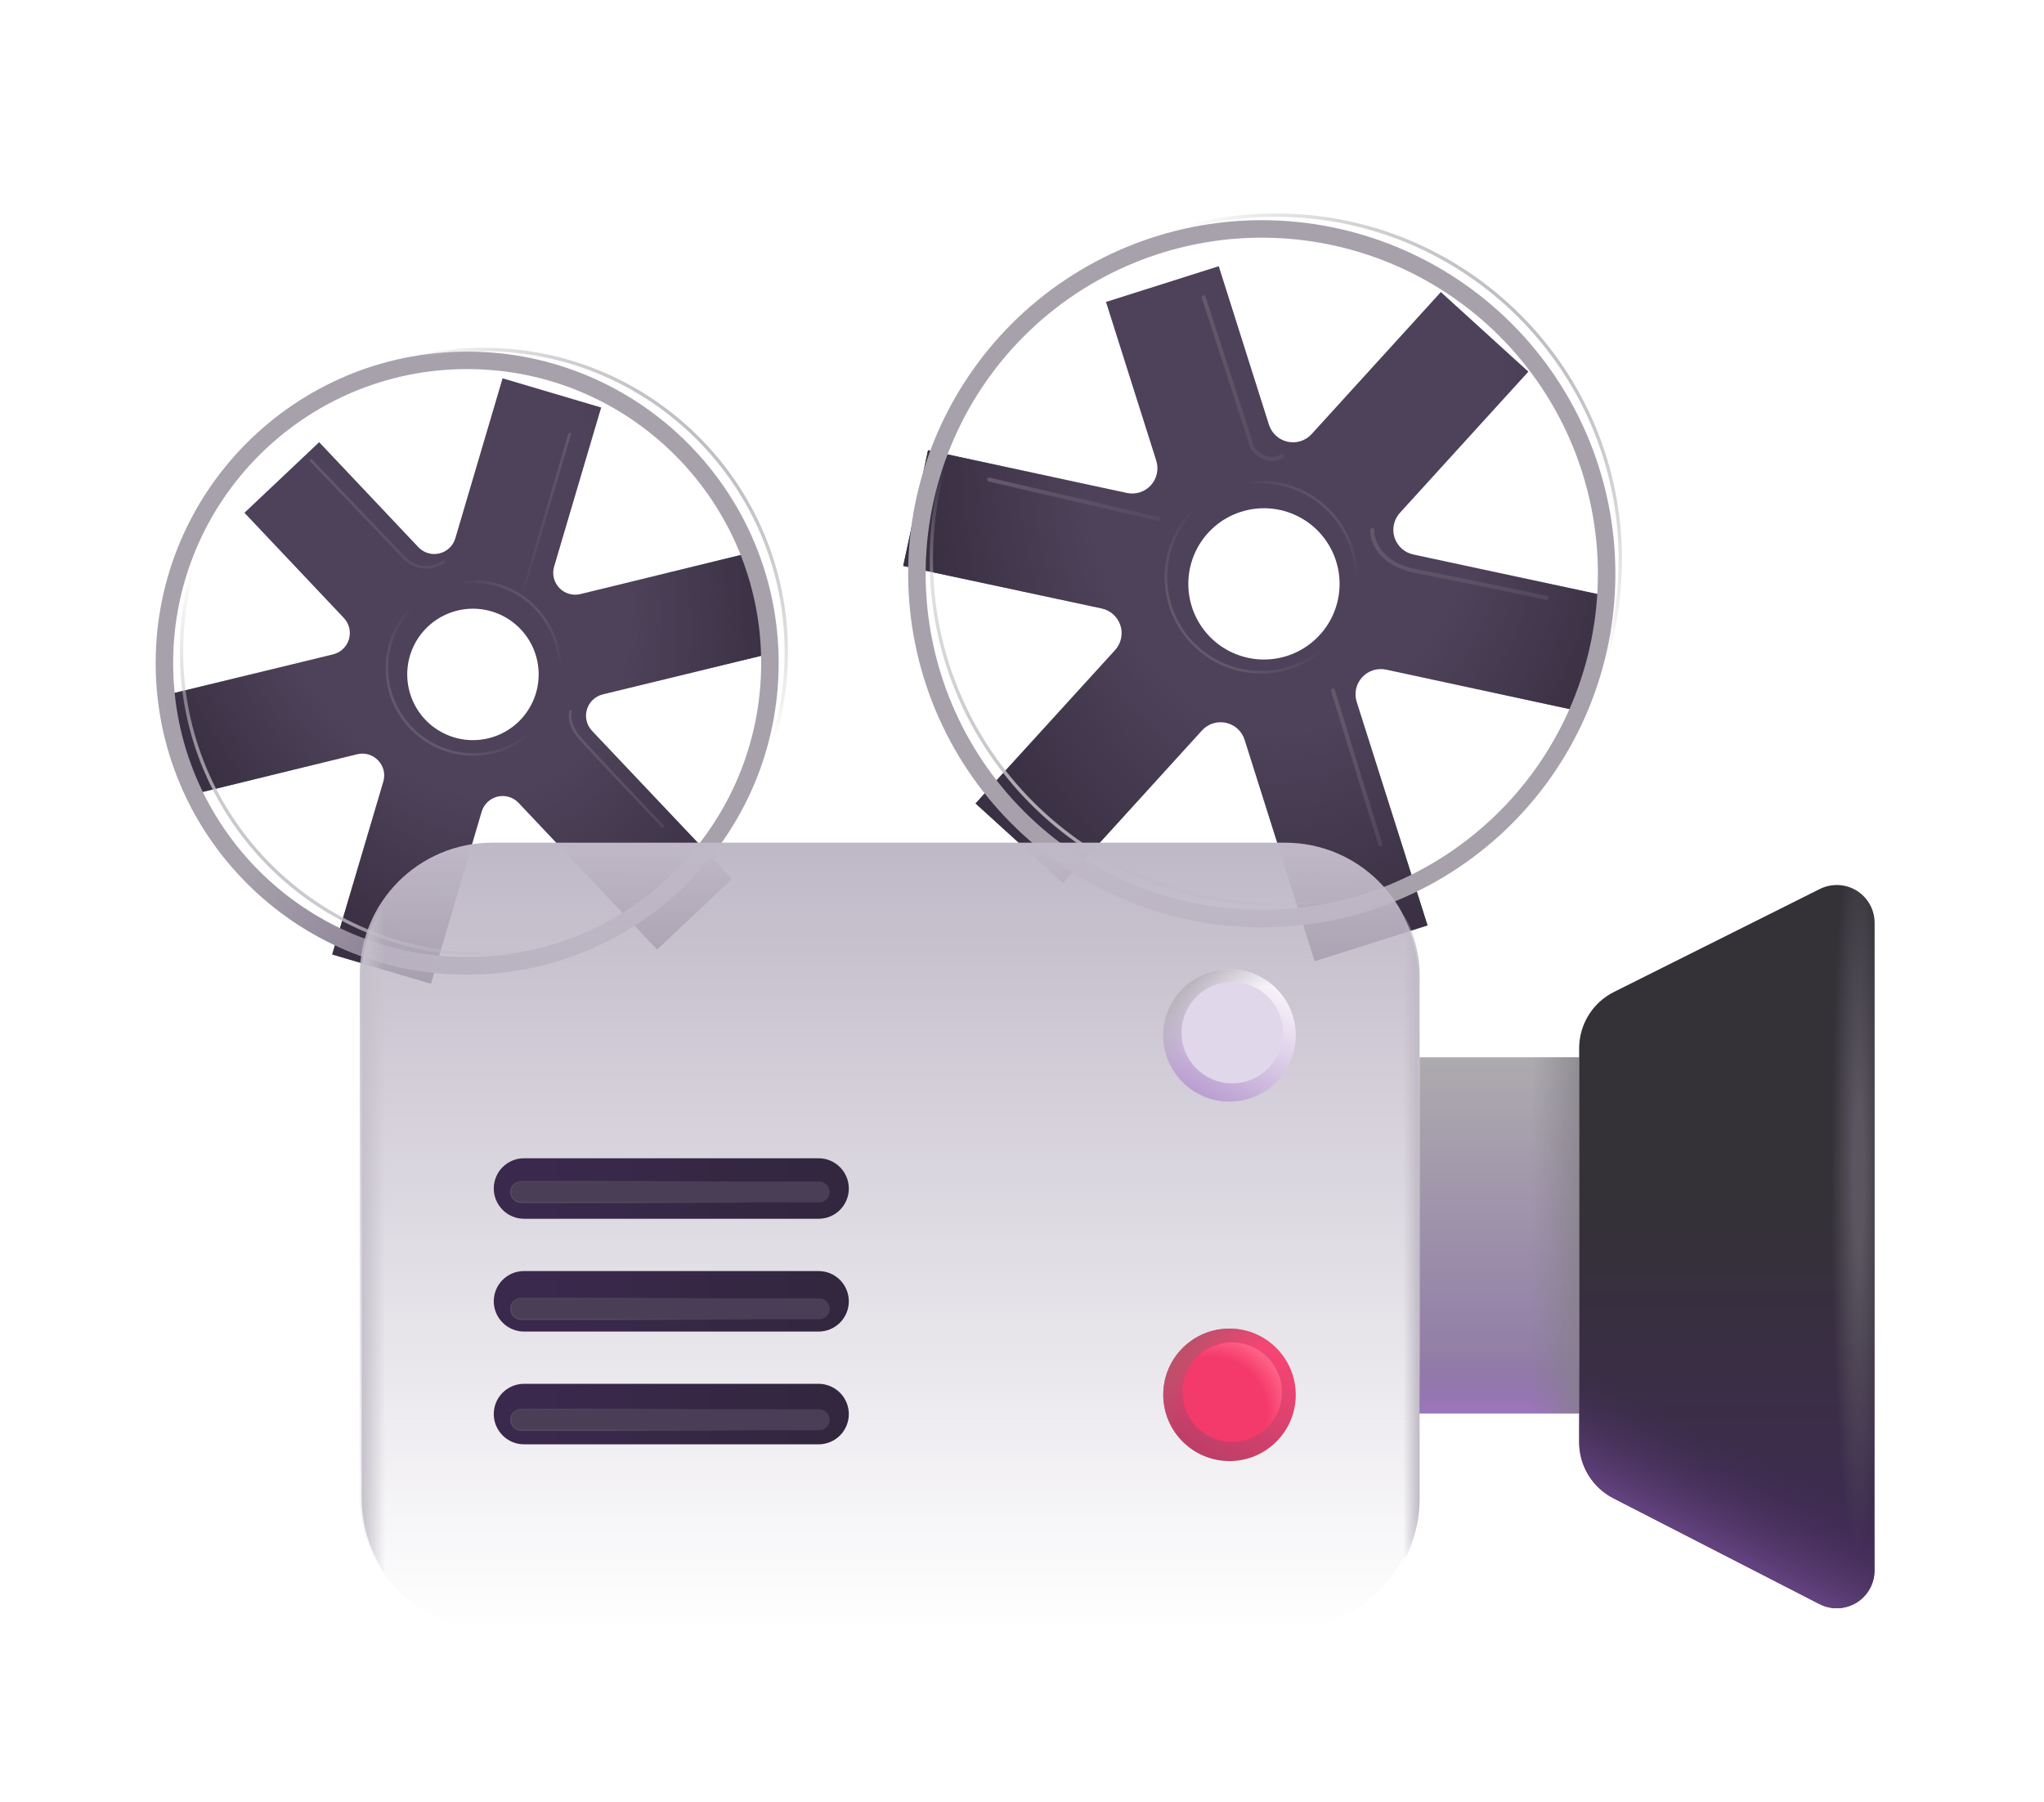 <svg width="76" height="67" viewBox="0 0 76 67" fill="none" xmlns="http://www.w3.org/2000/svg">
<g clip-path="url(#clip0_1078_4631)">
<g filter="url(#filter0_i_1078_4631)">
<path fill-rule="evenodd" clip-rule="evenodd" d="M45.316 9.648L41.123 10.977L42.992 16.879C43.041 17.035 43.049 17.202 43.014 17.362C42.979 17.523 42.902 17.671 42.792 17.792C42.681 17.914 42.541 18.004 42.385 18.055C42.229 18.105 42.062 18.113 41.902 18.079L34.507 16.49L33.584 20.791L40.964 22.375C41.125 22.41 41.274 22.486 41.396 22.597C41.518 22.707 41.609 22.848 41.66 23.005C41.71 23.162 41.718 23.329 41.683 23.49C41.648 23.651 41.572 23.8 41.461 23.922L36.274 29.624L39.527 32.582L44.691 26.91C44.801 26.788 44.942 26.698 45.099 26.648C45.256 26.598 45.423 26.59 45.584 26.625C45.745 26.66 45.894 26.737 46.016 26.848C46.137 26.959 46.227 27.1 46.277 27.257L48.884 35.484L53.077 34.157L50.445 25.846C50.395 25.69 50.388 25.523 50.423 25.363C50.459 25.203 50.536 25.054 50.646 24.933C50.757 24.812 50.897 24.722 51.053 24.672C51.21 24.622 51.376 24.614 51.537 24.648L58.716 26.191L59.639 21.89L52.547 20.366C52.386 20.332 52.237 20.255 52.115 20.145C51.993 20.034 51.902 19.893 51.851 19.737C51.801 19.58 51.793 19.412 51.828 19.251C51.863 19.09 51.939 18.942 52.05 18.82L56.827 13.569L53.574 10.609L48.769 15.89C48.658 16.012 48.517 16.102 48.36 16.152C48.203 16.202 48.035 16.209 47.874 16.174C47.714 16.138 47.565 16.061 47.443 15.95C47.322 15.839 47.232 15.698 47.182 15.541L45.316 9.648ZM46.915 24.271C47.291 24.282 47.665 24.217 48.016 24.081C48.366 23.945 48.686 23.739 48.956 23.477C49.226 23.215 49.44 22.901 49.587 22.555C49.733 22.208 49.809 21.836 49.809 21.46C49.809 21.084 49.733 20.711 49.587 20.365C49.44 20.018 49.226 19.705 48.956 19.442C48.686 19.18 48.366 18.975 48.016 18.839C47.665 18.702 47.291 18.638 46.915 18.648C46.183 18.67 45.489 18.975 44.979 19.5C44.469 20.025 44.184 20.728 44.184 21.46C44.184 22.192 44.469 22.895 44.979 23.42C45.489 23.945 46.183 24.25 46.915 24.271Z" fill="#4D4259"/>
<path fill-rule="evenodd" clip-rule="evenodd" d="M45.316 9.648L41.123 10.977L42.992 16.879C43.041 17.035 43.049 17.202 43.014 17.362C42.979 17.523 42.902 17.671 42.792 17.792C42.681 17.914 42.541 18.004 42.385 18.055C42.229 18.105 42.062 18.113 41.902 18.079L34.507 16.49L33.584 20.791L40.964 22.375C41.125 22.41 41.274 22.486 41.396 22.597C41.518 22.707 41.609 22.848 41.66 23.005C41.71 23.162 41.718 23.329 41.683 23.49C41.648 23.651 41.572 23.8 41.461 23.922L36.274 29.624L39.527 32.582L44.691 26.91C44.801 26.788 44.942 26.698 45.099 26.648C45.256 26.598 45.423 26.59 45.584 26.625C45.745 26.66 45.894 26.737 46.016 26.848C46.137 26.959 46.227 27.1 46.277 27.257L48.884 35.484L53.077 34.157L50.445 25.846C50.395 25.69 50.388 25.523 50.423 25.363C50.459 25.203 50.536 25.054 50.646 24.933C50.757 24.812 50.897 24.722 51.053 24.672C51.21 24.622 51.376 24.614 51.537 24.648L58.716 26.191L59.639 21.89L52.547 20.366C52.386 20.332 52.237 20.255 52.115 20.145C51.993 20.034 51.902 19.893 51.851 19.737C51.801 19.58 51.793 19.412 51.828 19.251C51.863 19.09 51.939 18.942 52.05 18.82L56.827 13.569L53.574 10.609L48.769 15.89C48.658 16.012 48.517 16.102 48.36 16.152C48.203 16.202 48.035 16.209 47.874 16.174C47.714 16.138 47.565 16.061 47.443 15.95C47.322 15.839 47.232 15.698 47.182 15.541L45.316 9.648ZM46.915 24.271C47.291 24.282 47.665 24.217 48.016 24.081C48.366 23.945 48.686 23.739 48.956 23.477C49.226 23.215 49.44 22.901 49.587 22.555C49.733 22.208 49.809 21.836 49.809 21.46C49.809 21.084 49.733 20.711 49.587 20.365C49.44 20.018 49.226 19.705 48.956 19.442C48.686 19.18 48.366 18.975 48.016 18.839C47.665 18.702 47.291 18.638 46.915 18.648C46.183 18.67 45.489 18.975 44.979 19.5C44.469 20.025 44.184 20.728 44.184 21.46C44.184 22.192 44.469 22.895 44.979 23.42C45.489 23.945 46.183 24.25 46.915 24.271Z" fill="url(#paint0_radial_1078_4631)"/>
</g>
<g filter="url(#filter1_i_1078_4631)">
<path fill-rule="evenodd" clip-rule="evenodd" d="M11.867 16.191L9.089 18.816L12.785 22.727C12.883 22.831 12.952 22.959 12.986 23.097C13.019 23.236 13.015 23.381 12.975 23.518C12.934 23.655 12.859 23.779 12.756 23.877C12.653 23.976 12.525 24.046 12.387 24.08L6 25.634L6.905 29.348L13.28 27.794C13.889 27.647 14.431 28.216 14.252 28.816L12.354 35.238L16.02 36.323L17.909 29.93C17.95 29.793 18.026 29.669 18.13 29.57C18.234 29.472 18.362 29.403 18.501 29.369C18.64 29.336 18.785 29.34 18.922 29.381C19.06 29.422 19.184 29.498 19.282 29.602L24.434 35.051L27.213 32.426L22.01 26.92C21.913 26.817 21.844 26.689 21.811 26.551C21.778 26.412 21.782 26.268 21.823 26.131C21.863 25.995 21.938 25.871 22.041 25.773C22.144 25.674 22.27 25.605 22.409 25.57L28.608 24.059L27.703 20.346L21.579 21.839C21.44 21.873 21.294 21.87 21.156 21.829C21.019 21.789 20.894 21.713 20.795 21.609C20.696 21.505 20.627 21.377 20.593 21.238C20.559 21.098 20.563 20.952 20.604 20.815L22.352 14.902L18.687 13.816L16.929 19.767C16.888 19.904 16.812 20.028 16.708 20.127C16.604 20.225 16.476 20.294 16.337 20.327C16.198 20.361 16.052 20.357 15.915 20.316C15.778 20.275 15.654 20.199 15.556 20.095L11.867 16.191ZM18.649 27.026C19.233 26.744 19.68 26.241 19.893 25.629C20.106 25.017 20.067 24.346 19.785 23.762C19.503 23.179 19 22.731 18.388 22.518C17.776 22.305 17.105 22.344 16.521 22.627C15.938 22.909 15.49 23.411 15.277 24.023C15.172 24.326 15.127 24.647 15.146 24.968C15.164 25.288 15.246 25.601 15.386 25.89C15.525 26.179 15.721 26.438 15.96 26.651C16.2 26.864 16.479 27.029 16.782 27.134C17.394 27.347 18.066 27.308 18.649 27.026Z" fill="#4D4259"/>
<path fill-rule="evenodd" clip-rule="evenodd" d="M11.867 16.191L9.089 18.816L12.785 22.727C12.883 22.831 12.952 22.959 12.986 23.097C13.019 23.236 13.015 23.381 12.975 23.518C12.934 23.655 12.859 23.779 12.756 23.877C12.653 23.976 12.525 24.046 12.387 24.08L6 25.634L6.905 29.348L13.28 27.794C13.889 27.647 14.431 28.216 14.252 28.816L12.354 35.238L16.02 36.323L17.909 29.93C17.95 29.793 18.026 29.669 18.13 29.57C18.234 29.472 18.362 29.403 18.501 29.369C18.64 29.336 18.785 29.34 18.922 29.381C19.06 29.422 19.184 29.498 19.282 29.602L24.434 35.051L27.213 32.426L22.01 26.92C21.913 26.817 21.844 26.689 21.811 26.551C21.778 26.412 21.782 26.268 21.823 26.131C21.863 25.995 21.938 25.871 22.041 25.773C22.144 25.674 22.27 25.605 22.409 25.57L28.608 24.059L27.703 20.346L21.579 21.839C21.44 21.873 21.294 21.87 21.156 21.829C21.019 21.789 20.894 21.713 20.795 21.609C20.696 21.505 20.627 21.377 20.593 21.238C20.559 21.098 20.563 20.952 20.604 20.815L22.352 14.902L18.687 13.816L16.929 19.767C16.888 19.904 16.812 20.028 16.708 20.127C16.604 20.225 16.476 20.294 16.337 20.327C16.198 20.361 16.052 20.357 15.915 20.316C15.778 20.275 15.654 20.199 15.556 20.095L11.867 16.191ZM18.649 27.026C19.233 26.744 19.68 26.241 19.893 25.629C20.106 25.017 20.067 24.346 19.785 23.762C19.503 23.179 19 22.731 18.388 22.518C17.776 22.305 17.105 22.344 16.521 22.627C15.938 22.909 15.49 23.411 15.277 24.023C15.172 24.326 15.127 24.647 15.146 24.968C15.164 25.288 15.246 25.601 15.386 25.89C15.525 26.179 15.721 26.438 15.96 26.651C16.2 26.864 16.479 27.029 16.782 27.134C17.394 27.347 18.066 27.308 18.649 27.026Z" fill="url(#paint1_radial_1078_4631)"/>
</g>
<g filter="url(#filter2_i_1078_4631)">
<path d="M59.738 21.459C59.738 24.86 58.387 28.122 55.982 30.526C53.577 32.931 50.316 34.282 46.915 34.282C43.514 34.282 40.253 32.931 37.848 30.526C35.443 28.122 34.092 24.86 34.092 21.459C34.092 18.059 35.443 14.797 37.848 12.392C40.253 9.988 43.514 8.637 46.915 8.637C50.316 8.637 53.577 9.988 55.982 12.392C58.387 14.797 59.738 18.059 59.738 21.459Z" stroke="#A6A1AB" stroke-width="0.65"/>
</g>
<g filter="url(#filter3_i_1078_4631)">
<path d="M17.37 36.038C23.587 36.038 28.627 30.998 28.627 24.78C28.627 18.563 23.587 13.523 17.37 13.523C11.152 13.523 6.113 18.563 6.113 24.78C6.113 30.998 11.152 36.038 17.37 36.038Z" stroke="#A6A1AB" stroke-width="0.65"/>
<path d="M17.37 36.038C23.587 36.038 28.627 30.998 28.627 24.78C28.627 18.563 23.587 13.523 17.37 13.523C11.152 13.523 6.113 18.563 6.113 24.78C6.113 30.998 11.152 36.038 17.37 36.038Z" stroke="url(#paint2_radial_1078_4631)" stroke-width="0.65"/>
</g>
<g filter="url(#filter4_f_1078_4631)">
<path d="M47.438 33.617C54.512 33.617 60.246 27.883 60.246 20.809C60.246 13.735 54.512 8 47.438 8C40.364 8 34.629 13.735 34.629 20.809C34.629 27.883 40.364 33.617 47.438 33.617Z" stroke="url(#paint3_linear_1078_4631)" stroke-width="0.125"/>
<path d="M47.438 33.617C54.512 33.617 60.246 27.883 60.246 20.809C60.246 13.735 54.512 8 47.438 8C40.364 8 34.629 13.735 34.629 20.809C34.629 27.883 40.364 33.617 47.438 33.617Z" stroke="url(#paint4_linear_1078_4631)" stroke-width="0.125"/>
</g>
<g filter="url(#filter5_f_1078_4631)">
<path d="M17.993 35.482C24.202 35.482 29.236 30.448 29.236 24.239C29.236 18.03 24.202 12.996 17.993 12.996C11.784 12.996 6.75 18.03 6.75 24.239C6.75 30.448 11.784 35.482 17.993 35.482Z" stroke="url(#paint5_linear_1078_4631)" stroke-width="0.125"/>
<path d="M17.993 35.482C24.202 35.482 29.236 30.448 29.236 24.239C29.236 18.03 24.202 12.996 17.993 12.996C11.784 12.996 6.75 18.03 6.75 24.239C6.75 30.448 11.784 35.482 17.993 35.482Z" stroke="url(#paint6_linear_1078_4631)" stroke-width="0.125"/>
</g>
<g filter="url(#filter6_iiii_1078_4631)">
<path d="M13.451 36.305C13.451 33.586 15.654 31.383 18.373 31.383H47.862C50.581 31.383 52.784 33.586 52.784 36.305V55.72C52.784 57.026 52.265 58.278 51.342 59.201C50.419 60.124 49.167 60.642 47.862 60.642H18.37C17.065 60.642 15.813 60.124 14.89 59.201C13.967 58.278 13.448 57.026 13.448 55.72L13.451 36.305Z" fill="url(#paint7_linear_1078_4631)"/>
</g>
<path d="M13.451 36.305C13.451 33.586 15.654 31.383 18.373 31.383H47.862C50.581 31.383 52.784 33.586 52.784 36.305V55.72C52.784 57.026 52.265 58.278 51.342 59.201C50.419 60.124 49.167 60.642 47.862 60.642H18.37C17.065 60.642 15.813 60.124 14.89 59.201C13.967 58.278 13.448 57.026 13.448 55.72L13.451 36.305Z" fill="url(#paint8_linear_1078_4631)"/>
<path d="M13.451 36.305C13.451 33.586 15.654 31.383 18.373 31.383H47.862C50.581 31.383 52.784 33.586 52.784 36.305V55.72C52.784 57.026 52.265 58.278 51.342 59.201C50.419 60.124 49.167 60.642 47.862 60.642H18.37C17.065 60.642 15.813 60.124 14.89 59.201C13.967 58.278 13.448 57.026 13.448 55.72L13.451 36.305Z" fill="url(#paint9_linear_1078_4631)"/>
<path d="M18.359 44.191C18.359 43.893 18.477 43.607 18.688 43.396C18.899 43.185 19.185 43.066 19.484 43.066H30.436C30.734 43.066 31.02 43.185 31.232 43.396C31.442 43.607 31.561 43.893 31.561 44.191C31.561 44.49 31.442 44.776 31.232 44.987C31.02 45.198 30.734 45.316 30.436 45.316H19.486C19.188 45.316 18.901 45.198 18.691 44.987C18.48 44.776 18.359 44.49 18.359 44.191Z" fill="url(#paint10_linear_1078_4631)"/>
<path d="M18.359 48.385C18.359 48.086 18.477 47.8 18.688 47.589C18.899 47.378 19.185 47.26 19.484 47.26H30.436C30.734 47.26 31.02 47.378 31.232 47.589C31.442 47.8 31.561 48.086 31.561 48.385C31.561 48.683 31.442 48.969 31.232 49.18C31.02 49.391 30.734 49.51 30.436 49.51H19.486C19.188 49.51 18.901 49.391 18.691 49.18C18.48 48.969 18.359 48.683 18.359 48.385Z" fill="url(#paint11_linear_1078_4631)"/>
<path d="M18.359 52.578C18.359 52.28 18.477 51.994 18.688 51.783C18.899 51.572 19.185 51.453 19.484 51.453H30.436C30.734 51.453 31.02 51.572 31.232 51.783C31.442 51.994 31.561 52.28 31.561 52.578C31.561 52.877 31.442 53.163 31.232 53.374C31.02 53.585 30.734 53.703 30.436 53.703H19.486C19.188 53.703 18.901 53.585 18.691 53.374C18.48 53.163 18.359 52.877 18.359 52.578Z" fill="url(#paint12_linear_1078_4631)"/>
<g filter="url(#filter7_d_1078_4631)">
<path d="M45.816 40.86C47.176 40.86 48.279 39.757 48.279 38.397C48.279 37.036 47.176 35.934 45.816 35.934C44.455 35.934 43.352 37.036 43.352 38.397C43.352 39.757 44.455 40.86 45.816 40.86Z" fill="url(#paint13_linear_1078_4631)"/>
<path d="M45.816 40.86C47.176 40.86 48.279 39.757 48.279 38.397C48.279 37.036 47.176 35.934 45.816 35.934C44.455 35.934 43.352 37.036 43.352 38.397C43.352 39.757 44.455 40.86 45.816 40.86Z" fill="url(#paint14_radial_1078_4631)"/>
</g>
<g filter="url(#filter8_f_1078_4631)">
<path d="M45.816 40.281C46.856 40.281 47.7 39.437 47.7 38.396C47.7 37.355 46.856 36.512 45.816 36.512C44.775 36.512 43.931 37.355 43.931 38.396C43.931 39.437 44.775 40.281 45.816 40.281Z" fill="#E1D7EB"/>
</g>
<g filter="url(#filter9_d_1078_4631)">
<path d="M45.816 54.225C47.176 54.225 48.279 53.123 48.279 51.762C48.279 50.402 47.176 49.299 45.816 49.299C44.455 49.299 43.352 50.402 43.352 51.762C43.352 53.123 44.455 54.225 45.816 54.225Z" fill="url(#paint15_linear_1078_4631)"/>
<path d="M45.816 54.225C47.176 54.225 48.279 53.123 48.279 51.762C48.279 50.402 47.176 49.299 45.816 49.299C44.455 49.299 43.352 50.402 43.352 51.762C43.352 53.123 44.455 54.225 45.816 54.225Z" fill="url(#paint16_radial_1078_4631)"/>
</g>
<g filter="url(#filter10_f_1078_4631)">
<path d="M45.816 53.612C46.837 53.612 47.665 52.785 47.665 51.763C47.665 50.742 46.837 49.914 45.816 49.914C44.794 49.914 43.967 50.742 43.967 51.763C43.967 52.785 44.794 53.612 45.816 53.612Z" fill="#F4396B"/>
<path d="M45.816 53.612C46.837 53.612 47.665 52.785 47.665 51.763C47.665 50.742 46.837 49.914 45.816 49.914C44.794 49.914 43.967 50.742 43.967 51.763C43.967 52.785 44.794 53.612 45.816 53.612Z" fill="url(#paint17_radial_1078_4631)"/>
</g>
<path d="M52.784 39.312H58.716V52.55H52.784V39.312Z" fill="url(#paint18_linear_1078_4631)"/>
<path d="M52.784 39.312H58.716V52.55H52.784V39.312Z" fill="url(#paint19_linear_1078_4631)"/>
<path d="M52.784 39.312H58.716V52.55H52.784V39.312Z" fill="url(#paint20_linear_1078_4631)"/>
<g filter="url(#filter11_i_1078_4631)">
<path d="M69.701 34.063C69.701 33.823 69.64 33.587 69.523 33.378C69.406 33.169 69.238 32.993 69.034 32.867C68.831 32.74 68.598 32.669 68.359 32.658C68.119 32.647 67.881 32.697 67.666 32.804L60.012 36.632C59.622 36.826 59.294 37.126 59.066 37.496C58.837 37.867 58.715 38.294 58.716 38.729V53.371C58.715 53.802 58.834 54.225 59.059 54.593C59.283 54.961 59.605 55.26 59.988 55.457L67.652 59.392C67.867 59.502 68.106 59.555 68.347 59.546C68.588 59.537 68.822 59.466 69.028 59.341C69.233 59.215 69.403 59.039 69.521 58.828C69.639 58.618 69.701 58.381 69.701 58.14V34.063Z" fill="url(#paint21_linear_1078_4631)"/>
<path d="M69.701 34.063C69.701 33.823 69.64 33.587 69.523 33.378C69.406 33.169 69.238 32.993 69.034 32.867C68.831 32.74 68.598 32.669 68.359 32.658C68.119 32.647 67.881 32.697 67.666 32.804L60.012 36.632C59.622 36.826 59.294 37.126 59.066 37.496C58.837 37.867 58.715 38.294 58.716 38.729V53.371C58.715 53.802 58.834 54.225 59.059 54.593C59.283 54.961 59.605 55.26 59.988 55.457L67.652 59.392C67.867 59.502 68.106 59.555 68.347 59.546C68.588 59.537 68.822 59.466 69.028 59.341C69.233 59.215 69.403 59.039 69.521 58.828C69.639 58.618 69.701 58.381 69.701 58.14V34.063Z" fill="url(#paint22_linear_1078_4631)"/>
<path d="M69.701 34.063C69.701 33.823 69.64 33.587 69.523 33.378C69.406 33.169 69.238 32.993 69.034 32.867C68.831 32.74 68.598 32.669 68.359 32.658C68.119 32.647 67.881 32.697 67.666 32.804L60.012 36.632C59.622 36.826 59.294 37.126 59.066 37.496C58.837 37.867 58.715 38.294 58.716 38.729V53.371C58.715 53.802 58.834 54.225 59.059 54.593C59.283 54.961 59.605 55.26 59.988 55.457L67.652 59.392C67.867 59.502 68.106 59.555 68.347 59.546C68.588 59.537 68.822 59.466 69.028 59.341C69.233 59.215 69.403 59.039 69.521 58.828C69.639 58.618 69.701 58.381 69.701 58.14V34.063Z" fill="url(#paint23_radial_1078_4631)"/>
</g>
<g filter="url(#filter12_f_1078_4631)">
<path d="M30.459 43.93H19.381C19.166 43.93 18.991 44.104 18.991 44.319C18.991 44.534 19.166 44.708 19.381 44.708H30.459C30.674 44.708 30.849 44.534 30.849 44.319C30.849 44.104 30.674 43.93 30.459 43.93Z" fill="#4A3E56"/>
<path d="M30.459 43.93H19.381C19.166 43.93 18.991 44.104 18.991 44.319C18.991 44.534 19.166 44.708 19.381 44.708H30.459C30.674 44.708 30.849 44.534 30.849 44.319C30.849 44.104 30.674 43.93 30.459 43.93Z" stroke="url(#paint24_radial_1078_4631)" stroke-width="0.05"/>
</g>
<g filter="url(#filter13_f_1078_4631)">
<path d="M30.459 48.275H19.381C19.166 48.275 18.991 48.45 18.991 48.664C18.991 48.879 19.166 49.053 19.381 49.053H30.459C30.674 49.053 30.849 48.879 30.849 48.664C30.849 48.45 30.674 48.275 30.459 48.275Z" fill="#4A3E56"/>
<path d="M30.459 48.275H19.381C19.166 48.275 18.991 48.45 18.991 48.664C18.991 48.879 19.166 49.053 19.381 49.053H30.459C30.674 49.053 30.849 48.879 30.849 48.664C30.849 48.45 30.674 48.275 30.459 48.275Z" stroke="url(#paint25_radial_1078_4631)" stroke-width="0.05"/>
</g>
<g filter="url(#filter14_f_1078_4631)">
<path d="M30.459 52.4H19.381C19.166 52.4 18.991 52.575 18.991 52.789C18.991 53.004 19.166 53.178 19.381 53.178H30.459C30.674 53.178 30.849 53.004 30.849 52.789C30.849 52.575 30.674 52.4 30.459 52.4Z" fill="#4A3E56"/>
<path d="M30.459 52.4H19.381C19.166 52.4 18.991 52.575 18.991 52.789C18.991 53.004 19.166 53.178 19.381 53.178H30.459C30.674 53.178 30.849 53.004 30.849 52.789C30.849 52.575 30.674 52.4 30.459 52.4Z" stroke="url(#paint26_radial_1078_4631)" stroke-width="0.05"/>
</g>
<g filter="url(#filter15_f_1078_4631)">
<path d="M11.566 17.119L15.033 20.745C15.219 20.939 15.467 21.061 15.735 21.087C16.002 21.114 16.27 21.044 16.491 20.89" stroke="url(#paint27_linear_1078_4631)" stroke-width="0.1" stroke-linecap="round"/>
</g>
<g filter="url(#filter16_f_1078_4631)">
<path d="M44.756 11.057L46.502 16.443C46.502 16.79 47.161 17.286 47.674 16.956" stroke="url(#paint28_linear_1078_4631)" stroke-width="0.15" stroke-linecap="round"/>
</g>
<g filter="url(#filter17_f_1078_4631)">
<path d="M21.216 26.457C21.169 26.598 21.169 26.991 21.563 27.446C21.961 27.901 23.78 29.82 24.64 30.725" stroke="url(#paint29_linear_1078_4631)" stroke-width="0.1" stroke-linecap="round"/>
</g>
<g filter="url(#filter18_f_1078_4631)">
<path d="M17.599 28.052C19.374 28.052 20.812 26.613 20.812 24.838C20.812 23.064 19.374 21.625 17.599 21.625C15.825 21.625 14.386 23.064 14.386 24.838C14.386 26.613 15.825 28.052 17.599 28.052Z" stroke="url(#paint30_linear_1078_4631)" stroke-width="0.1" stroke-linecap="round"/>
<path d="M17.599 28.052C19.374 28.052 20.812 26.613 20.812 24.838C20.812 23.064 19.374 21.625 17.599 21.625C15.825 21.625 14.386 23.064 14.386 24.838C14.386 26.613 15.825 28.052 17.599 28.052Z" stroke="url(#paint31_linear_1078_4631)" stroke-width="0.1" stroke-linecap="round"/>
</g>
<g filter="url(#filter19_f_1078_4631)">
<path d="M46.887 24.994C48.839 24.994 50.421 23.412 50.421 21.46C50.421 19.508 48.839 17.926 46.887 17.926C44.935 17.926 43.352 19.508 43.352 21.46C43.352 23.412 44.935 24.994 46.887 24.994Z" stroke="url(#paint32_linear_1078_4631)" stroke-width="0.1" stroke-linecap="round"/>
<path d="M46.887 24.994C48.839 24.994 50.421 23.412 50.421 21.46C50.421 19.508 48.839 17.926 46.887 17.926C44.935 17.926 43.352 19.508 43.352 21.46C43.352 23.412 44.935 24.994 46.887 24.994Z" stroke="url(#paint33_linear_1078_4631)" stroke-width="0.1" stroke-linecap="round"/>
</g>
<g filter="url(#filter20_f_1078_4631)">
<path d="M21.178 16.148L19.458 21.97" stroke="url(#paint34_linear_1078_4631)" stroke-width="0.1" stroke-linecap="round"/>
</g>
<g filter="url(#filter21_f_1078_4631)">
<path d="M49.561 25.67L51.319 31.384" stroke="url(#paint35_linear_1078_4631)" stroke-width="0.15" stroke-linecap="round"/>
</g>
<g filter="url(#filter22_f_1078_4631)">
<path d="M51.026 19.703C51.002 20.104 51.295 20.976 52.673 21.241C54.049 21.503 56.47 22.009 57.506 22.23" stroke="url(#paint36_linear_1078_4631)" stroke-width="0.15" stroke-linecap="round"/>
</g>
<g filter="url(#filter23_f_1078_4631)">
<path d="M36.781 17.832L43.078 19.299" stroke="url(#paint37_linear_1078_4631)" stroke-width="0.15" stroke-linecap="round"/>
</g>
</g>
<defs>
<filter id="filter0_i_1078_4631" x="33.584" y="9.648" width="26.055" height="26.086" filterUnits="userSpaceOnUse" color-interpolation-filters="sRGB">
<feFlood flood-opacity="0" result="BackgroundImageFix"/>
<feBlend mode="normal" in="SourceGraphic" in2="BackgroundImageFix" result="shape"/>
<feColorMatrix in="SourceAlpha" type="matrix" values="0 0 0 0 0 0 0 0 0 0 0 0 0 0 0 0 0 0 127 0" result="hardAlpha"/>
<feOffset dy="0.25"/>
<feGaussianBlur stdDeviation="0.125"/>
<feComposite in2="hardAlpha" operator="arithmetic" k2="-1" k3="1"/>
<feColorMatrix type="matrix" values="0 0 0 0 0.239 0 0 0 0 0.2 0 0 0 0 0.282 0 0 0 1 0"/>
<feBlend mode="normal" in2="shape" result="effect1_innerShadow_1078_4631"/>
</filter>
<filter id="filter1_i_1078_4631" x="6" y="13.816" width="22.608" height="22.758" filterUnits="userSpaceOnUse" color-interpolation-filters="sRGB">
<feFlood flood-opacity="0" result="BackgroundImageFix"/>
<feBlend mode="normal" in="SourceGraphic" in2="BackgroundImageFix" result="shape"/>
<feColorMatrix in="SourceAlpha" type="matrix" values="0 0 0 0 0 0 0 0 0 0 0 0 0 0 0 0 0 0 127 0" result="hardAlpha"/>
<feOffset dy="0.25"/>
<feGaussianBlur stdDeviation="0.125"/>
<feComposite in2="hardAlpha" operator="arithmetic" k2="-1" k3="1"/>
<feColorMatrix type="matrix" values="0 0 0 0 0.239 0 0 0 0 0.2 0 0 0 0 0.282 0 0 0 1 0"/>
<feBlend mode="normal" in2="shape" result="effect1_innerShadow_1078_4631"/>
</filter>
<filter id="filter2_i_1078_4631" x="33.767" y="8.188" width="26.295" height="26.42" filterUnits="userSpaceOnUse" color-interpolation-filters="sRGB">
<feFlood flood-opacity="0" result="BackgroundImageFix"/>
<feBlend mode="normal" in="SourceGraphic" in2="BackgroundImageFix" result="shape"/>
<feColorMatrix in="SourceAlpha" type="matrix" values="0 0 0 0 0 0 0 0 0 0 0 0 0 0 0 0 0 0 127 0" result="hardAlpha"/>
<feOffset dy="-0.125"/>
<feGaussianBlur stdDeviation="0.062"/>
<feComposite in2="hardAlpha" operator="arithmetic" k2="-1" k3="1"/>
<feColorMatrix type="matrix" values="0 0 0 0 0.588 0 0 0 0 0.561 0 0 0 0 0.616 0 0 0 1 0"/>
<feBlend mode="normal" in2="shape" result="effect1_innerShadow_1078_4631"/>
</filter>
<filter id="filter3_i_1078_4631" x="5.788" y="13.074" width="23.164" height="23.289" filterUnits="userSpaceOnUse" color-interpolation-filters="sRGB">
<feFlood flood-opacity="0" result="BackgroundImageFix"/>
<feBlend mode="normal" in="SourceGraphic" in2="BackgroundImageFix" result="shape"/>
<feColorMatrix in="SourceAlpha" type="matrix" values="0 0 0 0 0 0 0 0 0 0 0 0 0 0 0 0 0 0 127 0" result="hardAlpha"/>
<feOffset dy="-0.125"/>
<feGaussianBlur stdDeviation="0.062"/>
<feComposite in2="hardAlpha" operator="arithmetic" k2="-1" k3="1"/>
<feColorMatrix type="matrix" values="0 0 0 0 0.588 0 0 0 0 0.561 0 0 0 0 0.616 0 0 0 1 0"/>
<feBlend mode="normal" in2="shape" result="effect1_innerShadow_1078_4631"/>
</filter>
<filter id="filter4_f_1078_4631" x="34.441" y="7.812" width="25.992" height="25.992" filterUnits="userSpaceOnUse" color-interpolation-filters="sRGB">
<feFlood flood-opacity="0" result="BackgroundImageFix"/>
<feBlend mode="normal" in="SourceGraphic" in2="BackgroundImageFix" result="shape"/>
<feGaussianBlur stdDeviation="0.062" result="effect1_foregroundBlur_1078_4631"/>
</filter>
<filter id="filter5_f_1078_4631" x="6.563" y="12.809" width="22.861" height="22.861" filterUnits="userSpaceOnUse" color-interpolation-filters="sRGB">
<feFlood flood-opacity="0" result="BackgroundImageFix"/>
<feBlend mode="normal" in="SourceGraphic" in2="BackgroundImageFix" result="shape"/>
<feGaussianBlur stdDeviation="0.062" result="effect1_foregroundBlur_1078_4631"/>
</filter>
<filter id="filter6_iiii_1078_4631" x="13.073" y="31.008" width="40.085" height="30.01" filterUnits="userSpaceOnUse" color-interpolation-filters="sRGB">
<feFlood flood-opacity="0" result="BackgroundImageFix"/>
<feBlend mode="normal" in="SourceGraphic" in2="BackgroundImageFix" result="shape"/>
<feColorMatrix in="SourceAlpha" type="matrix" values="0 0 0 0 0 0 0 0 0 0 0 0 0 0 0 0 0 0 127 0" result="hardAlpha"/>
<feOffset dx="-0.375" dy="0.375"/>
<feGaussianBlur stdDeviation="0.25"/>
<feComposite in2="hardAlpha" operator="arithmetic" k2="-1" k3="1"/>
<feColorMatrix type="matrix" values="0 0 0 0 0.871 0 0 0 0 0.863 0 0 0 0 0.882 0 0 0 1 0"/>
<feBlend mode="normal" in2="shape" result="effect1_innerShadow_1078_4631"/>
<feColorMatrix in="SourceAlpha" type="matrix" values="0 0 0 0 0 0 0 0 0 0 0 0 0 0 0 0 0 0 127 0" result="hardAlpha"/>
<feOffset dx="-0.075" dy="0.075"/>
<feGaussianBlur stdDeviation="0.125"/>
<feComposite in2="hardAlpha" operator="arithmetic" k2="-1" k3="1"/>
<feColorMatrix type="matrix" values="0 0 0 0 0.749 0 0 0 0 0.741 0 0 0 0 0.757 0 0 0 1 0"/>
<feBlend mode="normal" in2="effect1_innerShadow_1078_4631" result="effect2_innerShadow_1078_4631"/>
<feColorMatrix in="SourceAlpha" type="matrix" values="0 0 0 0 0 0 0 0 0 0 0 0 0 0 0 0 0 0 127 0" result="hardAlpha"/>
<feOffset dx="0.375" dy="-0.375"/>
<feGaussianBlur stdDeviation="0.375"/>
<feComposite in2="hardAlpha" operator="arithmetic" k2="-1" k3="1"/>
<feColorMatrix type="matrix" values="0 0 0 0 0.69 0 0 0 0 0.635 0 0 0 0 0.745 0 0 0 1 0"/>
<feBlend mode="normal" in2="effect2_innerShadow_1078_4631" result="effect3_innerShadow_1078_4631"/>
<feColorMatrix in="SourceAlpha" type="matrix" values="0 0 0 0 0 0 0 0 0 0 0 0 0 0 0 0 0 0 127 0" result="hardAlpha"/>
<feOffset dy="-0.125"/>
<feGaussianBlur stdDeviation="0.125"/>
<feComposite in2="hardAlpha" operator="arithmetic" k2="-1" k3="1"/>
<feColorMatrix type="matrix" values="0 0 0 0 0.698 0 0 0 0 0.525 0 0 0 0 0.847 0 0 0 1 0"/>
<feBlend mode="normal" in2="effect3_innerShadow_1078_4631" result="effect4_innerShadow_1078_4631"/>
</filter>
<filter id="filter7_d_1078_4631" x="42.952" y="35.734" width="5.527" height="5.526" filterUnits="userSpaceOnUse" color-interpolation-filters="sRGB">
<feFlood flood-opacity="0" result="BackgroundImageFix"/>
<feColorMatrix in="SourceAlpha" type="matrix" values="0 0 0 0 0 0 0 0 0 0 0 0 0 0 0 0 0 0 127 0" result="hardAlpha"/>
<feOffset dx="-0.1" dy="0.1"/>
<feGaussianBlur stdDeviation="0.15"/>
<feComposite in2="hardAlpha" operator="out"/>
<feColorMatrix type="matrix" values="0 0 0 0 0.667 0 0 0 0 0.612 0 0 0 0 0.725 0 0 0 1 0"/>
<feBlend mode="normal" in2="BackgroundImageFix" result="effect1_dropShadow_1078_4631"/>
<feBlend mode="normal" in="SourceGraphic" in2="effect1_dropShadow_1078_4631" result="shape"/>
</filter>
<filter id="filter8_f_1078_4631" x="43.831" y="36.412" width="3.969" height="3.97" filterUnits="userSpaceOnUse" color-interpolation-filters="sRGB">
<feFlood flood-opacity="0" result="BackgroundImageFix"/>
<feBlend mode="normal" in="SourceGraphic" in2="BackgroundImageFix" result="shape"/>
<feGaussianBlur stdDeviation="0.05" result="effect1_foregroundBlur_1078_4631"/>
</filter>
<filter id="filter9_d_1078_4631" x="42.952" y="49.099" width="5.527" height="5.526" filterUnits="userSpaceOnUse" color-interpolation-filters="sRGB">
<feFlood flood-opacity="0" result="BackgroundImageFix"/>
<feColorMatrix in="SourceAlpha" type="matrix" values="0 0 0 0 0 0 0 0 0 0 0 0 0 0 0 0 0 0 127 0" result="hardAlpha"/>
<feOffset dx="-0.1" dy="0.1"/>
<feGaussianBlur stdDeviation="0.15"/>
<feComposite in2="hardAlpha" operator="out"/>
<feColorMatrix type="matrix" values="0 0 0 0 0.667 0 0 0 0 0.612 0 0 0 0 0.725 0 0 0 1 0"/>
<feBlend mode="normal" in2="BackgroundImageFix" result="effect1_dropShadow_1078_4631"/>
<feBlend mode="normal" in="SourceGraphic" in2="effect1_dropShadow_1078_4631" result="shape"/>
</filter>
<filter id="filter10_f_1078_4631" x="43.867" y="49.814" width="3.898" height="3.899" filterUnits="userSpaceOnUse" color-interpolation-filters="sRGB">
<feFlood flood-opacity="0" result="BackgroundImageFix"/>
<feBlend mode="normal" in="SourceGraphic" in2="BackgroundImageFix" result="shape"/>
<feGaussianBlur stdDeviation="0.05" result="effect1_foregroundBlur_1078_4631"/>
</filter>
<filter id="filter11_i_1078_4631" x="58.716" y="32.656" width="10.985" height="27.141" filterUnits="userSpaceOnUse" color-interpolation-filters="sRGB">
<feFlood flood-opacity="0" result="BackgroundImageFix"/>
<feBlend mode="normal" in="SourceGraphic" in2="BackgroundImageFix" result="shape"/>
<feColorMatrix in="SourceAlpha" type="matrix" values="0 0 0 0 0 0 0 0 0 0 0 0 0 0 0 0 0 0 127 0" result="hardAlpha"/>
<feOffset dy="0.25"/>
<feGaussianBlur stdDeviation="0.125"/>
<feComposite in2="hardAlpha" operator="arithmetic" k2="-1" k3="1"/>
<feColorMatrix type="matrix" values="0 0 0 0 0.275 0 0 0 0 0.271 0 0 0 0 0.282 0 0 0 1 0"/>
<feBlend mode="normal" in2="shape" result="effect1_innerShadow_1078_4631"/>
</filter>
<filter id="filter12_f_1078_4631" x="18.916" y="43.854" width="12.007" height="0.928" filterUnits="userSpaceOnUse" color-interpolation-filters="sRGB">
<feFlood flood-opacity="0" result="BackgroundImageFix"/>
<feBlend mode="normal" in="SourceGraphic" in2="BackgroundImageFix" result="shape"/>
<feGaussianBlur stdDeviation="0.025" result="effect1_foregroundBlur_1078_4631"/>
</filter>
<filter id="filter13_f_1078_4631" x="18.916" y="48.2" width="12.007" height="0.928" filterUnits="userSpaceOnUse" color-interpolation-filters="sRGB">
<feFlood flood-opacity="0" result="BackgroundImageFix"/>
<feBlend mode="normal" in="SourceGraphic" in2="BackgroundImageFix" result="shape"/>
<feGaussianBlur stdDeviation="0.025" result="effect1_foregroundBlur_1078_4631"/>
</filter>
<filter id="filter14_f_1078_4631" x="18.916" y="52.325" width="12.007" height="0.928" filterUnits="userSpaceOnUse" color-interpolation-filters="sRGB">
<feFlood flood-opacity="0" result="BackgroundImageFix"/>
<feBlend mode="normal" in="SourceGraphic" in2="BackgroundImageFix" result="shape"/>
<feGaussianBlur stdDeviation="0.025" result="effect1_foregroundBlur_1078_4631"/>
</filter>
<filter id="filter15_f_1078_4631" x="11.416" y="16.968" width="5.224" height="4.274" filterUnits="userSpaceOnUse" color-interpolation-filters="sRGB">
<feFlood flood-opacity="0" result="BackgroundImageFix"/>
<feBlend mode="normal" in="SourceGraphic" in2="BackgroundImageFix" result="shape"/>
<feGaussianBlur stdDeviation="0.05" result="effect1_foregroundBlur_1078_4631"/>
</filter>
<filter id="filter16_f_1078_4631" x="44.531" y="10.832" width="3.368" height="6.456" filterUnits="userSpaceOnUse" color-interpolation-filters="sRGB">
<feFlood flood-opacity="0" result="BackgroundImageFix"/>
<feBlend mode="normal" in="SourceGraphic" in2="BackgroundImageFix" result="shape"/>
<feGaussianBlur stdDeviation="0.075" result="effect1_foregroundBlur_1078_4631"/>
</filter>
<filter id="filter17_f_1078_4631" x="21.045" y="26.306" width="3.745" height="4.569" filterUnits="userSpaceOnUse" color-interpolation-filters="sRGB">
<feFlood flood-opacity="0" result="BackgroundImageFix"/>
<feBlend mode="normal" in="SourceGraphic" in2="BackgroundImageFix" result="shape"/>
<feGaussianBlur stdDeviation="0.05" result="effect1_foregroundBlur_1078_4631"/>
</filter>
<filter id="filter18_f_1078_4631" x="14.236" y="21.474" width="6.727" height="6.727" filterUnits="userSpaceOnUse" color-interpolation-filters="sRGB">
<feFlood flood-opacity="0" result="BackgroundImageFix"/>
<feBlend mode="normal" in="SourceGraphic" in2="BackgroundImageFix" result="shape"/>
<feGaussianBlur stdDeviation="0.05" result="effect1_foregroundBlur_1078_4631"/>
</filter>
<filter id="filter19_f_1078_4631" x="43.202" y="17.775" width="7.369" height="7.37" filterUnits="userSpaceOnUse" color-interpolation-filters="sRGB">
<feFlood flood-opacity="0" result="BackgroundImageFix"/>
<feBlend mode="normal" in="SourceGraphic" in2="BackgroundImageFix" result="shape"/>
<feGaussianBlur stdDeviation="0.05" result="effect1_foregroundBlur_1078_4631"/>
</filter>
<filter id="filter20_f_1078_4631" x="19.308" y="15.998" width="2.02" height="6.122" filterUnits="userSpaceOnUse" color-interpolation-filters="sRGB">
<feFlood flood-opacity="0" result="BackgroundImageFix"/>
<feBlend mode="normal" in="SourceGraphic" in2="BackgroundImageFix" result="shape"/>
<feGaussianBlur stdDeviation="0.05" result="effect1_foregroundBlur_1078_4631"/>
</filter>
<filter id="filter21_f_1078_4631" x="49.336" y="25.446" width="2.208" height="6.163" filterUnits="userSpaceOnUse" color-interpolation-filters="sRGB">
<feFlood flood-opacity="0" result="BackgroundImageFix"/>
<feBlend mode="normal" in="SourceGraphic" in2="BackgroundImageFix" result="shape"/>
<feGaussianBlur stdDeviation="0.075" result="effect1_foregroundBlur_1078_4631"/>
</filter>
<filter id="filter22_f_1078_4631" x="50.8" y="19.479" width="6.932" height="2.976" filterUnits="userSpaceOnUse" color-interpolation-filters="sRGB">
<feFlood flood-opacity="0" result="BackgroundImageFix"/>
<feBlend mode="normal" in="SourceGraphic" in2="BackgroundImageFix" result="shape"/>
<feGaussianBlur stdDeviation="0.075" result="effect1_foregroundBlur_1078_4631"/>
</filter>
<filter id="filter23_f_1078_4631" x="36.556" y="17.608" width="6.748" height="1.917" filterUnits="userSpaceOnUse" color-interpolation-filters="sRGB">
<feFlood flood-opacity="0" result="BackgroundImageFix"/>
<feBlend mode="normal" in="SourceGraphic" in2="BackgroundImageFix" result="shape"/>
<feGaussianBlur stdDeviation="0.075" result="effect1_foregroundBlur_1078_4631"/>
</filter>
<radialGradient id="paint0_radial_1078_4631" cx="0" cy="0" r="1" gradientUnits="userSpaceOnUse" gradientTransform="translate(48.022 15.087) rotate(93.957) scale(20.445 13.465)">
<stop offset="0.583" stop-color="#3A3043" stop-opacity="0"/>
<stop offset="1" stop-color="#3A3043"/>
</radialGradient>
<radialGradient id="paint1_radial_1078_4631" cx="0" cy="0" r="1" gradientUnits="userSpaceOnUse" gradientTransform="translate(16.043 19.42) rotate(68.134) scale(17.767 11.701)">
<stop offset="0.583" stop-color="#3A3043" stop-opacity="0"/>
<stop offset="1" stop-color="#3A3043"/>
</radialGradient>
<radialGradient id="paint2_radial_1078_4631" cx="0" cy="0" r="1" gradientUnits="userSpaceOnUse" gradientTransform="translate(13.671 35.594) rotate(-134.454) scale(5.438 12.356)">
<stop stop-color="#90869A"/>
<stop offset="1" stop-color="#90869A" stop-opacity="0"/>
</radialGradient>
<linearGradient id="paint3_linear_1078_4631" x1="57.973" y1="11.548" x2="52.329" y2="16.974" gradientUnits="userSpaceOnUse">
<stop offset="0.148" stop-color="#C0BEC3"/>
<stop offset="1" stop-color="#C0BEC3" stop-opacity="0"/>
</linearGradient>
<linearGradient id="paint4_linear_1078_4631" x1="37.495" y1="30.362" x2="42.706" y2="25.44" gradientUnits="userSpaceOnUse">
<stop stop-color="#C0BEC3"/>
<stop offset="1" stop-color="#C0BEC3" stop-opacity="0"/>
</linearGradient>
<linearGradient id="paint5_linear_1078_4631" x1="27.239" y1="16.113" x2="22.287" y2="20.876" gradientUnits="userSpaceOnUse">
<stop offset="0.148" stop-color="#C0BEC3"/>
<stop offset="1" stop-color="#C0BEC3" stop-opacity="0"/>
</linearGradient>
<linearGradient id="paint6_linear_1078_4631" x1="9.267" y1="32.625" x2="13.84" y2="28.305" gradientUnits="userSpaceOnUse">
<stop stop-color="#C0BEC3"/>
<stop offset="1" stop-color="#C0BEC3" stop-opacity="0"/>
</linearGradient>
<linearGradient id="paint7_linear_1078_4631" x1="33.117" y1="31.383" x2="33.117" y2="60.642" gradientUnits="userSpaceOnUse">
<stop stop-color="#BFB8C7"/>
<stop offset="1" stop-color="#BFB8C7" stop-opacity="0"/>
</linearGradient>
<linearGradient id="paint8_linear_1078_4631" x1="52.784" y1="47.59" x2="52.172" y2="47.59" gradientUnits="userSpaceOnUse">
<stop stop-color="#BEB8C4"/>
<stop offset="1" stop-color="#BEB8C4" stop-opacity="0"/>
</linearGradient>
<linearGradient id="paint9_linear_1078_4631" x1="13.451" y1="46.948" x2="14.33" y2="46.948" gradientUnits="userSpaceOnUse">
<stop stop-color="#C5C1CA"/>
<stop offset="1" stop-color="#C5C1CA" stop-opacity="0"/>
</linearGradient>
<linearGradient id="paint10_linear_1078_4631" x1="20.189" y1="44.604" x2="30.37" y2="44.604" gradientUnits="userSpaceOnUse">
<stop stop-color="#3B284D"/>
<stop offset="1" stop-color="#32273F"/>
</linearGradient>
<linearGradient id="paint11_linear_1078_4631" x1="20.189" y1="48.797" x2="30.37" y2="48.797" gradientUnits="userSpaceOnUse">
<stop stop-color="#3B284D"/>
<stop offset="1" stop-color="#32273F"/>
</linearGradient>
<linearGradient id="paint12_linear_1078_4631" x1="20.189" y1="52.991" x2="30.37" y2="52.991" gradientUnits="userSpaceOnUse">
<stop stop-color="#3B284D"/>
<stop offset="1" stop-color="#32273F"/>
</linearGradient>
<linearGradient id="paint13_linear_1078_4631" x1="47.592" y1="35.934" x2="44.855" y2="40.642" gradientUnits="userSpaceOnUse">
<stop stop-color="white"/>
<stop offset="1" stop-color="#BA9FD1"/>
</linearGradient>
<radialGradient id="paint14_radial_1078_4631" cx="0" cy="0" r="1" gradientUnits="userSpaceOnUse" gradientTransform="translate(47.021 39.745) rotate(-135.385) scale(4.307 5.351)">
<stop offset="0.665" stop-color="#B6B2BA" stop-opacity="0"/>
<stop offset="1" stop-color="#B6B2BA"/>
</radialGradient>
<linearGradient id="paint15_linear_1078_4631" x1="47.592" y1="49.299" x2="44.855" y2="54.007" gradientUnits="userSpaceOnUse">
<stop stop-color="#FF4676"/>
<stop offset="1" stop-color="#BC3E68"/>
</linearGradient>
<radialGradient id="paint16_radial_1078_4631" cx="0" cy="0" r="1" gradientUnits="userSpaceOnUse" gradientTransform="translate(47.023 53.109) rotate(-135.385) scale(4.307 5.351)">
<stop offset="0.665" stop-color="#B9526A" stop-opacity="0"/>
<stop offset="1" stop-color="#B9526A"/>
</radialGradient>
<radialGradient id="paint17_radial_1078_4631" cx="0" cy="0" r="1" gradientUnits="userSpaceOnUse" gradientTransform="translate(45.02 52.552) rotate(-42.955) scale(2.902)">
<stop offset="0.718" stop-color="#FF6285" stop-opacity="0"/>
<stop offset="1" stop-color="#FF6285"/>
</radialGradient>
<linearGradient id="paint18_linear_1078_4631" x1="55.748" y1="39.312" x2="55.748" y2="49.658" gradientUnits="userSpaceOnUse">
<stop stop-color="#ADABAE"/>
<stop offset="1" stop-color="#9481A8"/>
</linearGradient>
<linearGradient id="paint19_linear_1078_4631" x1="58.35" y1="52.714" x2="58.35" y2="49.986" gradientUnits="userSpaceOnUse">
<stop stop-color="#9E75C2"/>
<stop offset="1" stop-color="#84699E" stop-opacity="0"/>
</linearGradient>
<linearGradient id="paint20_linear_1078_4631" x1="59.522" y1="50.244" x2="56.958" y2="50.244" gradientUnits="userSpaceOnUse">
<stop stop-color="#848087"/>
<stop offset="1" stop-color="#848087" stop-opacity="0"/>
</linearGradient>
<linearGradient id="paint21_linear_1078_4631" x1="64.209" y1="44.53" x2="64.209" y2="57.421" gradientUnits="userSpaceOnUse">
<stop stop-color="#343137"/>
<stop offset="1" stop-color="#402B54"/>
</linearGradient>
<linearGradient id="paint22_linear_1078_4631" x1="62.855" y1="57.238" x2="64.72" y2="53.612" gradientUnits="userSpaceOnUse">
<stop stop-color="#694787"/>
<stop offset="1" stop-color="#442D59" stop-opacity="0"/>
</linearGradient>
<radialGradient id="paint23_radial_1078_4631" cx="0" cy="0" r="1" gradientUnits="userSpaceOnUse" gradientTransform="translate(69.115 43.506) rotate(90) scale(13.989 1.025)">
<stop offset="0.196" stop-color="#5A5560"/>
<stop offset="1" stop-color="#5A5560" stop-opacity="0"/>
</radialGradient>
<radialGradient id="paint24_radial_1078_4631" cx="0" cy="0" r="1" gradientUnits="userSpaceOnUse" gradientTransform="translate(19.58 44.708) scale(8.733 1.398)">
<stop offset="0.333" stop-color="#544B5E"/>
<stop offset="1" stop-color="#544B5E" stop-opacity="0"/>
</radialGradient>
<radialGradient id="paint25_radial_1078_4631" cx="0" cy="0" r="1" gradientUnits="userSpaceOnUse" gradientTransform="translate(19.58 49.051) scale(8.733 1.398)">
<stop offset="0.333" stop-color="#544B5E"/>
<stop offset="1" stop-color="#544B5E" stop-opacity="0"/>
</radialGradient>
<radialGradient id="paint26_radial_1078_4631" cx="0" cy="0" r="1" gradientUnits="userSpaceOnUse" gradientTransform="translate(19.58 53.176) scale(8.733 1.398)">
<stop offset="0.333" stop-color="#544B5E"/>
<stop offset="1" stop-color="#544B5E" stop-opacity="0"/>
</radialGradient>
<linearGradient id="paint27_linear_1078_4631" x1="11.566" y1="17.485" x2="20.583" y2="24.919" gradientUnits="userSpaceOnUse">
<stop stop-color="#62596B"/>
<stop offset="1" stop-color="#62596B" stop-opacity="0"/>
</linearGradient>
<linearGradient id="paint28_linear_1078_4631" x1="44.583" y1="11.411" x2="49.997" y2="22.143" gradientUnits="userSpaceOnUse">
<stop stop-color="#62596B"/>
<stop offset="1" stop-color="#62596B" stop-opacity="0"/>
</linearGradient>
<linearGradient id="paint29_linear_1078_4631" x1="21.195" y1="26.851" x2="29.412" y2="31.271" gradientUnits="userSpaceOnUse">
<stop stop-color="#62596B"/>
<stop offset="1" stop-color="#62596B" stop-opacity="0"/>
</linearGradient>
<linearGradient id="paint30_linear_1078_4631" x1="14.953" y1="26.404" x2="17.17" y2="24.369" gradientUnits="userSpaceOnUse">
<stop stop-color="#62596B"/>
<stop offset="1" stop-color="#62596B" stop-opacity="0"/>
</linearGradient>
<linearGradient id="paint31_linear_1078_4631" x1="20.812" y1="22.851" x2="19.847" y2="24.006" gradientUnits="userSpaceOnUse">
<stop stop-color="#62596B"/>
<stop offset="1" stop-color="#62596B" stop-opacity="0"/>
</linearGradient>
<linearGradient id="paint32_linear_1078_4631" x1="43.976" y1="23.18" x2="46.416" y2="20.945" gradientUnits="userSpaceOnUse">
<stop stop-color="#62596B"/>
<stop offset="1" stop-color="#62596B" stop-opacity="0"/>
</linearGradient>
<linearGradient id="paint33_linear_1078_4631" x1="50.421" y1="19.273" x2="49.359" y2="20.546" gradientUnits="userSpaceOnUse">
<stop stop-color="#62596B"/>
<stop offset="1" stop-color="#62596B" stop-opacity="0"/>
</linearGradient>
<linearGradient id="paint34_linear_1078_4631" x1="21.178" y1="16.148" x2="23.466" y2="18.291" gradientUnits="userSpaceOnUse">
<stop stop-color="#62596B"/>
<stop offset="1" stop-color="#62596B" stop-opacity="0"/>
</linearGradient>
<linearGradient id="paint35_linear_1078_4631" x1="49.561" y1="26.183" x2="54.492" y2="27.165" gradientUnits="userSpaceOnUse">
<stop stop-color="#62596B"/>
<stop offset="1" stop-color="#62596B" stop-opacity="0"/>
</linearGradient>
<linearGradient id="paint36_linear_1078_4631" x1="51.023" y1="19.928" x2="56.06" y2="28.288" gradientUnits="userSpaceOnUse">
<stop stop-color="#62596B"/>
<stop offset="1" stop-color="#62596B" stop-opacity="0"/>
</linearGradient>
<linearGradient id="paint37_linear_1078_4631" x1="36.778" y1="17.933" x2="38.147" y2="22.473" gradientUnits="userSpaceOnUse">
<stop stop-color="#62596B"/>
<stop offset="1" stop-color="#62596B" stop-opacity="0"/>
</linearGradient>
<clipPath id="clip0_1078_4631">
<rect width="75.187" height="67" fill="white"/>
</clipPath>
</defs>
</svg>
